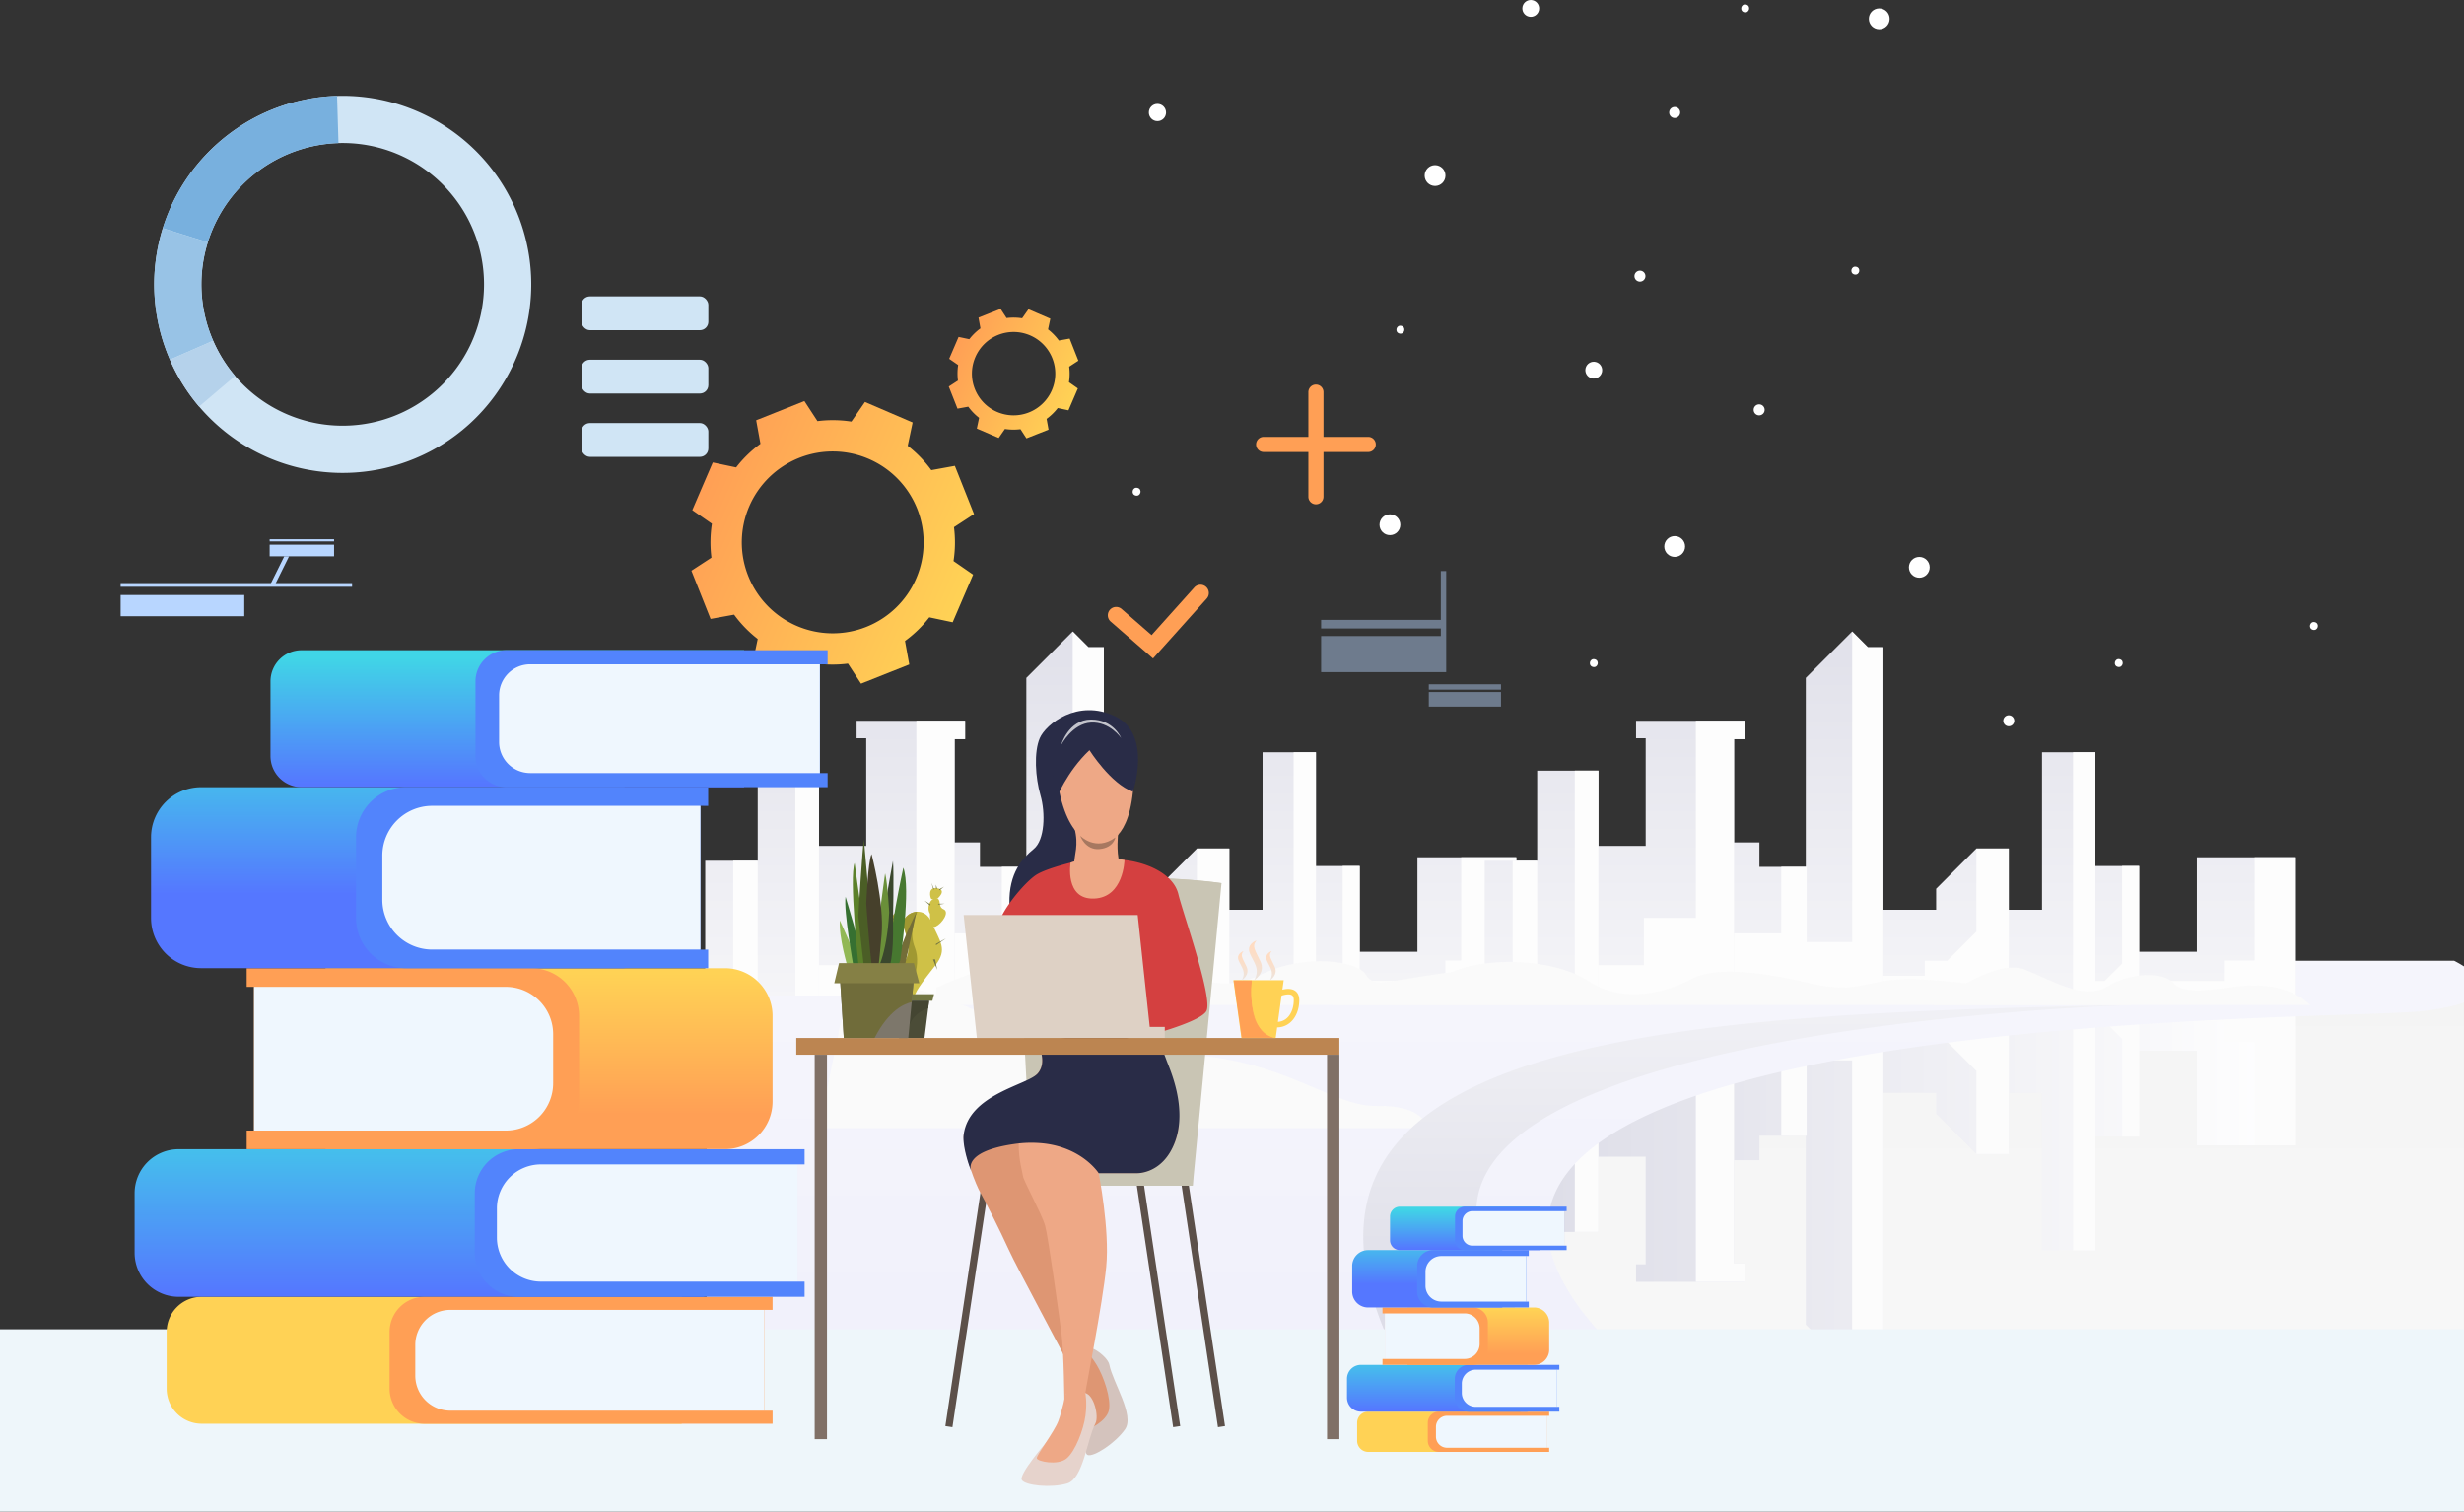 <svg xmlns="http://www.w3.org/2000/svg" xmlns:xlink="http://www.w3.org/1999/xlink" width="2827.73" height="1734.72"><rect width="100%" height="100%" fill="#333333" stroke="none"/><defs><linearGradient id="c" x1="1417.8" y1="1198.16" x2="1445.86" y2="1146.76" gradientUnits="userSpaceOnUse"><stop offset="0" stop-color="#fff"/><stop offset="1"/></linearGradient><linearGradient id="d" x1="1953" y1="828.41" x2="1953" y2="2225.05" gradientUnits="userSpaceOnUse"><stop offset="0" stop-color="#f2f2f2"/><stop offset="1" stop-color="#fcfcfc"/></linearGradient><linearGradient id="e" x1="1703.86" y1="1364.53" x2="2634.64" y2="1364.53" gradientUnits="userSpaceOnUse"><stop offset="0" stop-color="#dbdbe6"/><stop offset="1" stop-color="#fff"/></linearGradient><linearGradient id="f" x1="1820.83" y1="-11245.08" x2="1820.83" y2="-10883.78" gradientTransform="matrix(1 0 0 -1 0 -9945.25)" gradientUnits="userSpaceOnUse"><stop offset="0" stop-color="#fcfcfc"/><stop offset="1" stop-color="#fdfdfd"/></linearGradient><linearGradient id="g" x1="1918.23" y1="-11245.08" x2="1918.23" y2="-10883.78" xlink:href="#f"/><linearGradient id="h" x1="2075.67" y1="887.77" x2="2075.67" y2="1613.28" xlink:href="#f"/><linearGradient id="i" x1="2233.31" y1="887.77" x2="2233.31" y2="1613.28" xlink:href="#f"/><linearGradient id="j" x1="2391.9" y1="887.77" x2="2391.9" y2="1613.28" xlink:href="#f"/><linearGradient id="k" x1="2519.67" y1="887.77" x2="2519.67" y2="1613.28" xlink:href="#f"/><linearGradient id="l" x1="2431.44" y1="887.77" x2="2431.44" y2="1613.28" xlink:href="#f"/><linearGradient id="m" x1="1750.05" y1="-11245.08" x2="1750.05" y2="-10883.78" xlink:href="#f"/><linearGradient id="n" x1="1819.37" y1="1768.26" x2="1819.37" y2="271.09" gradientUnits="userSpaceOnUse"><stop offset="0" stop-color="#eeeefa"/><stop offset="1" stop-color="#fff"/></linearGradient><linearGradient id="o" x1="1274.73" y1="610.76" x2="1274.73" y2="1354.52" xlink:href="#e"/><linearGradient id="p" x1="926.31" y1="1315.08" x2="926.31" y2="548.92" xlink:href="#f"/><linearGradient id="q" x1="1023.71" y1="1565.46" x2="1023.71" y2="677.37" xlink:href="#f"/><linearGradient id="r" x1="1181.15" y1="1565.45" x2="1181.15" y2="677.37" xlink:href="#f"/><linearGradient id="s" x1="1338.79" y1="1565.46" x2="1338.79" y2="677.37" xlink:href="#f"/><linearGradient id="t" x1="1497.38" y1="1565.46" x2="1497.38" y2="677.37" xlink:href="#f"/><linearGradient id="u" x1="1625.15" y1="1565.46" x2="1625.15" y2="677.37" xlink:href="#f"/><linearGradient id="v" x1="1536.92" y1="1565.46" x2="1536.92" y2="677.37" xlink:href="#f"/><linearGradient id="w" x1="855.53" y1="1315.08" x2="855.53" y2="548.93" xlink:href="#f"/><linearGradient id="x" x1="2169.25" y1="610.76" x2="2169.25" y2="1354.52" xlink:href="#e"/><linearGradient id="y" x1="1820.83" y1="1565.46" x2="1820.83" y2="677.37" xlink:href="#f"/><linearGradient id="z" x1="1918.23" y1="1565.46" x2="1918.23" y2="677.37" xlink:href="#f"/><linearGradient id="aa" x1="2075.67" y1="1565.45" x2="2075.67" y2="677.37" xlink:href="#f"/><linearGradient id="ab" x1="2233.31" y1="1565.46" x2="2233.31" y2="677.37" xlink:href="#f"/><linearGradient id="ac" x1="2391.9" y1="1565.46" x2="2391.9" y2="677.37" xlink:href="#f"/><linearGradient id="ad" x1="2519.67" y1="1565.46" x2="2519.67" y2="677.37" xlink:href="#f"/><linearGradient id="ae" x1="2431.44" y1="1565.46" x2="2431.44" y2="677.37" xlink:href="#f"/><linearGradient id="af" x1="1750.05" y1="1565.45" x2="1750.05" y2="677.37" xlink:href="#f"/><linearGradient id="ag" x1="2005.68" y1="1558.05" x2="2005.68" y2="885.53" xlink:href="#e"/><linearGradient id="ah" x1="2936.02" y1="-456.64" x2="3261.3" y2="-456.64" gradientTransform="rotate(23.31 -588.586 -5111.899)" gradientUnits="userSpaceOnUse"><stop offset="0" stop-color="#ff9f55"/><stop offset="1" stop-color="#ffd255"/></linearGradient><linearGradient id="ai" x1="3138.1" y1="-716.6" x2="3287.22" y2="-716.6" xlink:href="#ah"/><linearGradient id="aj" x1="1325.5" y1="681.55" x2="1347.04" y2="747.91" xlink:href="#ah"/><linearGradient id="ak" x1="1489.88" y1="447.47" x2="1530.49" y2="572.58" xlink:href="#ah"/><linearGradient id="al" x1="1501.78" y1="484.14" x2="1518.58" y2="535.9" xlink:href="#ah"/><linearGradient id="am" x1="486.81" y1="1620.88" x2="486.81" y2="1464.68" xlink:href="#ah"/><linearGradient id="an" x1="481.29" y1="1268.68" x2="481.29" y2="1484.92" gradientUnits="userSpaceOnUse"><stop offset="0" stop-color="#40d5e6"/><stop offset="1" stop-color="#57f"/></linearGradient><linearGradient id="ao" x1="630.11" y1="1279.05" x2="630.11" y2="1117.39" gradientTransform="rotate(-180 630.11 1214.905)" xlink:href="#ah"/><linearGradient id="ap" x1="445.09" y1="844.39" x2="445.09" y2="1026.01" xlink:href="#an"/><linearGradient id="aq" x1="582.17" y1="754.84" x2="582.17" y2="900.1" xlink:href="#an"/><linearGradient id="ar" x1="1651.14" y1="1662" x2="1651.14" y2="1612.49" xlink:href="#ah"/><linearGradient id="as" x1="1649.4" y1="1550.36" x2="1649.4" y2="1618.9" xlink:href="#an"/><linearGradient id="at" x1="1696.57" y1="1553.65" x2="1696.57" y2="1502.4" gradientTransform="rotate(-180 1696.57 1533.315)" xlink:href="#ah"/><linearGradient id="au" x1="1637.92" y1="1415.87" x2="1637.92" y2="1473.44" xlink:href="#an"/><linearGradient id="av" x1="1681.37" y1="1387.49" x2="1681.37" y2="1433.53" xlink:href="#an"/><linearGradient id="aw" x1="1415.5" y1="1158" x2="1491.03" y2="1158" xlink:href="#ah"/><linearGradient id="az" x1="1417.8" y1="1198.16" x2="1445.86" y2="1146.76" gradientUnits="userSpaceOnUse"><stop offset="0" stop-color="#ffa155"/><stop offset="1" stop-color="#ffa155"/></linearGradient><linearGradient id="ba" x1="1427.33" y1="1125.29" x2="1445.48" y2="1092.04" gradientUnits="userSpaceOnUse"><stop offset=".01" stop-color="#e6e6e6"/><stop offset="1" stop-color="#ffdcc2"/></linearGradient><linearGradient id="bb" x1="1448.65" y1="1125.17" x2="1461.96" y2="1100.79" xlink:href="#ba"/><linearGradient id="bc" x1="1416.3" y1="1125.17" x2="1429.61" y2="1100.79" xlink:href="#ba"/><filter id="b" x="1415.5" y="-9016.71" width="48.46" height="32766" filterUnits="userSpaceOnUse" color-interpolation-filters="sRGB"><feFlood flood-color="#fff" result="bg"/><feBlend in="SourceGraphic" in2="bg"/></filter><filter id="ay" x="1415.5" y="1124.86" width="48.46" height="66.28" filterUnits="userSpaceOnUse" color-interpolation-filters="sRGB"><feFlood flood-color="#fff" result="bg"/><feBlend in="SourceGraphic" in2="bg"/></filter><style>.af{fill:#fafafa}.ai{fill:#fff}.am{fill:#b8d6ff}.as{fill:#ff9f55}.at{fill:#eff7fe}.av{fill:#5284fc}.bf{fill:#c9c5b4}.bg{fill:#292c47}.bi{fill:#de9673}.bk{fill:#eea886}.bm{fill:#ded1c5}.br{fill:#cfc147}.bs{fill:#a09832}.bt{fill:#727643}.co{fill:#d0e5f5}</style><mask id="ax" x="1415.5" y="1124.86" width="48.46" height="66.28" maskUnits="userSpaceOnUse"><g mask="url(#a)" filter="url(#ay)"><path d="M1464 1191.13h-39.23l-9.24-66.28h21.24s-7.63 59.82 27.22 66.28z" style="mix-blend-mode:multiply" fill="url(#c)"/></g></mask></defs><path fill="url(#d)" d="M1078.28 1109.48h1749.44v614.87H1078.28z"/><path fill="url(#e)" d="M1703.86 1155.68v154.63h60.24v103.42h70.29v-86.35h54.22v123.5h-11.04v20.08h124.5v-21.08h-12.05v-118.49h29.12v-28.11h53.22v216.88l53.21 53.22 18.07-18.08h17.69v-301.22h60.63v24.1l46.19 46.19h37.15v-70.29h38.16v180.74h61.24v-130.53h50.21v-98.41h66.27v108.45h113.46v-158.65h-930.78z"/><path fill="url(#f)" d="M1807.28 1155.68h27.11v258.05h-27.11z"/><path fill="url(#g)" d="M1946.18 1470.96v-226.25h-59.58v-54.22h-52.21v-34.81h155.63v294.2h12.05v21.08h-55.89z"/><path fill="url(#h)" d="M2125.57 1573.38v-356.45h-52.21v86.35h-29.12v-76.31h-54.22v-71.29h171.31v399.62h-17.69l-18.07 18.08z"/><path fill="url(#i)" d="M2268.15 1324.37v-95.39l-33.39-33.39h-25.85v-17.32h-47.58v-22.59h143.97v168.69h-37.15z"/><path fill="url(#j)" d="M2379.1 1155.68h25.6v279.13h-25.6z"/><path fill="url(#k)" d="M2634.64 1314.33h-47.19v-118.49h-34.14v-23.42H2404.7v-16.74h229.94v158.65z"/><path fill="url(#l)" d="M2454.91 1304.29h-19.58v-111.96l-27.36-27.36h46.94v139.32z"/><path fill="url(#m)" d="M1735.99 1155.68h28.11v154.63h-28.11z"/><path d="M2827.71 1109v41.42c-2.33.87-4.88 1.71-7.68 2.51-1.82.51-3.71 1.06-5.71 1.53a295.53 295.53 0 01-36 6c-11.72 1.31-39.86 2.29-79.53 3.6-3.57.15-7.24.29-11 .4-43.39 1.49-98.79 3.49-160.85 6.81-3.64.22-7.32.4-11 .62-38.47 2.15-79.28 4.8-121.17 8.19-3.68.33-7.35.62-11 .91-52.85 4.4-107.27 10-160.82 17.11-3.68.51-7.35 1-11 1.49-41.39 5.71-82.19 12.34-121.17 20.13-3.68.73-7.35 1.46-11 2.22-31.67 6.52-62.1 13.8-90.6 22-6.84 1.93-13.61 3.93-20.24 6-5.75 1.78-11.39 3.6-17 5.46-172.46 57.88-254.11 153.79-74.84 314.35 51.32 46 124.09 97.3 222.22 154.52H811v-621.75h2005.42s1.38.69 3.6 1.93c2.04 1.09 4.74 2.65 7.69 4.55z" fill="url(#n)"/><path fill="url(#o)" d="M809.34 1142.38V987.75h60.24V884.33h70.29v86.35h54.22v-123.5h-11.05V827.1h124.51v21.09h-12.05v118.48h29.12v28.11h53.22V777.9l53.21-53.21 18.08 18.07h17.68v301.22h60.63v-24.1l46.19-46.18h37.15v70.28h38.15V863.25h61.25v130.53h50.21v98.4h66.27V983.74h113.46v158.64H809.34z"/><path fill="url(#p)" d="M912.76 884.33h27.11v258.05h-27.11z"/><path fill="url(#q)" d="M1051.66 827.1v226.25h-59.58v54.22h-52.21v34.81h155.63V848.19h12.05V827.1h-55.89z"/><path fill="url(#r)" d="M1231.05 724.69v356.44h-52.21v-86.35h-29.12v76.31h-54.22v71.29h171.31V742.76h-17.68l-18.08-18.07z"/><path fill="url(#s)" d="M1373.63 973.7v95.38l-33.39 33.39h-25.85v17.32h-47.58v22.59h143.97V973.7h-37.15z"/><path fill="url(#t)" d="M1484.58 863.25h25.6v279.13h-25.6z"/><path fill="url(#u)" d="M1740.12 983.74h-63.19v118.48h-18.14v23.43h-148.61v16.73h229.94V983.74z"/><path fill="url(#v)" d="M1560.39 993.78h-19.58v111.95l-27.36 27.36h46.94V993.78z"/><path fill="url(#w)" d="M841.47 987.75h28.11v154.63h-28.11z"/><path fill="url(#x)" d="M1703.86 1142.38V987.75h60.24V884.33h70.29v86.35h54.22v-123.5h-11.04V827.1h124.5v21.09h-12.05v118.48h29.12v28.11h53.22V777.9l53.21-53.21 18.07 18.07h17.69v301.22h60.63v-24.1l46.19-46.18h37.15v70.28h38.16V863.25h61.24v130.53h50.21v98.4h66.27V983.74h113.46v158.64h-930.78z"/><path fill="url(#y)" d="M1807.28 884.33h27.11v258.05h-27.11z"/><path fill="url(#z)" d="M1946.18 827.1v226.25h-59.58v54.22h-52.21v34.81h155.63V848.19h12.05V827.1h-55.89z"/><path fill="url(#aa)" d="M2125.57 724.69v356.44h-52.21v-86.35h-29.12v76.31h-54.22v71.29h171.31V742.76h-17.69l-18.07-18.07z"/><path fill="url(#ab)" d="M2268.15 973.7v95.38l-33.39 33.39h-25.85v17.32h-47.58v22.59h143.97V973.7h-37.15z"/><path fill="url(#ac)" d="M2379.1 863.25h25.6v279.13h-25.6z"/><path fill="url(#ad)" d="M2634.64 983.74h-47.19v118.48h-34.14v23.43H2404.7v16.73h229.94V983.74z"/><path fill="url(#ae)" d="M2454.91 993.78h-19.58v111.95l-27.36 27.36h46.94V993.78z"/><path fill="url(#af)" d="M1735.99 987.75h28.11v154.63h-28.11z"/><path class="af" d="M1074.64 1133.33s79.68-36.22 96-25.35 90.54-13.12 143.06-2 83.3 36.84 134 12.19 110.46-15.2 119.52 0 21.73 8.35 79.68 0 54.33-4.73 130.38 15.19 126.05 19.92 126.05 19.92h-828.69z"/><path class="af" d="M964.21 1176.18s18.11-66.4 112.27-33.8 114.69 72.43 251.1 67.6 196.78 60.36 252.31 59.15 58.5 25.35 58.5 25.35H940.06z"/><path d="M2446.87 1153.27c-8 .23-103.49 3.39-223.93 16.59-3.64.4-7.3.81-11 1.24-93.52 10.61-200.61 27.28-293 53.25q-5.53 1.53-11 3.13a767 767 0 00-80.27 28c-89.15 37.42-146.53 88.26-130.77 157.33 22.87 100.17 140.91 208.68 293.78 311.55h-266.5c-68.56-74.05-123.23-152.45-147.17-229.85-35.33-114.24 6.5-189.32 98.18-239 59.23-32.16 139.27-53.73 232.74-68.45q5.46-.86 11-1.68c88.21-13.27 187.89-20.68 293-25.3 3.66-.17 7.33-.32 11-.47 72.81-3.11 148.12-4.88 223.94-6.34z" fill="url(#ag)"/><path class="af" d="M1554.7 1138.76s56.14 17.2 94.16-13.13 132.19-27.62 173.84 0 92.35 12.09 117.7-1.88 74.24-10 135.81 4.34 61.57-6.22 123.14-4.34 248.09 29.49 248.09 29.49h-918.1z"/><path class="af" d="M2218.6 1153.25s70-55.64 106.28-40.25 69.34 34.6 94.1 18.78 64.39-17.21 75.94-3.2 52.91 5.65 74.52 3.2c58.17-6.61 81.49 21.47 81.49 21.47z"/><path d="M1696.9 1724.35h-714v-78.85s34.16-62.21 90.18-75.69a91.47 91.47 0 0143 0 117.39 117.39 0 0132.2 13.25c99.27 58.08 184.5-13.14 251.87 71.35s138.35-26.9 257.68 42.38a246.21 246.21 0 0139.07 27.56z" fill="#e7e7e7"/><circle class="ai" cx="2018.83" cy="470.32" r="6.32"/><circle class="ai" cx="2305.3" cy="827.1" r="6.32"/><circle class="ai" cx="1882.03" cy="316.87" r="6.32"/><circle class="ai" cx="1921.9" cy="627.13" r="11.94"/><circle class="ai" cx="1328.31" cy="129.11" r="9.88"/><circle class="ai" cx="1828.97" cy="424.74" r="9.66" transform="rotate(-76.5 1829.029 424.715)"/><circle class="ai" cx="1921.9" cy="129.11" r="6.32"/><circle class="ai" cx="2002.79" cy="9.66" r="4.54" transform="rotate(-76.5 2002.799 9.652)"/><circle class="ai" cx="1828.97" cy="760.85" r="4.54" transform="rotate(-76.5 1829.094 760.812)"/><circle class="ai" cx="1756.64" cy="9.66" r="9.66" transform="rotate(-76.5 1756.7 9.612)"/><circle class="ai" cx="2202.61" cy="651.02" r="11.94"/><circle class="ai" cx="1646.89" cy="201.45" r="11.94"/><circle class="ai" cx="2156.65" cy="21.6" r="11.94"/><circle class="ai" cx="2129.21" cy="310.55" r="4.54" transform="rotate(-76.5 2129.193 310.554)"/><circle class="ai" cx="2431.44" cy="760.85" r="4.54" transform="rotate(-76.5 2431.502 760.82)"/><circle class="ai" cx="1304.38" cy="564.28" r="4.54" transform="rotate(-76.5 1304.363 564.287)"/><circle class="ai" cx="2655.47" cy="718.36" r="4.54" transform="rotate(-76.5 2655.48 718.359)"/><circle class="ai" cx="1595.1" cy="602.17" r="11.94"/><circle class="ai" cx="1607.04" cy="378.28" r="4.54" transform="rotate(-76.5 1607.114 378.252)"/><path fill="#eef6fa" d="M0 1525.41h2827.73v209.31H0z"/><path d="M1094.28 643.85a139.33 139.33 0 00.53-38.91l23-15-11-27.67-11-27.67-27 4.91a139.36 139.36 0 00-27.11-27.92l5.66-26.8-27.36-11.74-27.35-11.78-15.59 22.52a139.39 139.39 0 00-38.91-.53l-15-23-27.67 11-27.67 11 4.91 27a139.35 139.35 0 00-27.92 27.11l-26.8-5.66-11.78 27.35-11.72 27.34L817 601a139.39 139.39 0 00-.53 38.91l-23 15 11 27.67 11 27.67 27-4.91a139.41 139.41 0 0027.11 27.92L863.95 760l27.35 11.78 27.35 11.78L934.23 761a139.39 139.39 0 0038.91.53l15 23 27.67-11 27.67-11-4.91-27a139.4 139.4 0 0027.92-27.11l26.8 5.66 11.71-27.3 11.78-27.35zm-179.92 74.39a104.34 104.34 0 11137.11-54.53 104.34 104.34 0 01-137.11 54.53z" fill="url(#ah)"/><path class="am" d="M1639.72 785.22h82.86v6.18h-82.86zm0 8.89h82.86v16.75h-82.86zm13.78-138.79v56.03h-137.36v9.85h137.36v8.71h-137.36v41.39h143.55V655.32h-6.19z" opacity=".44"/><path d="M1226.77 438.61a63.94 63.94 0 00.24-17.84l10.53-6.86-5-12.68-5-12.69-12.36 2.25a63.86 63.86 0 00-12.43-12.8l2.6-12.28-12.54-5.4-12.54-5.4-7.27 10.32a63.94 63.94 0 00-17.84-.24l-6.86-10.53-12.68 5-12.69 5 2.25 12.36a63.87 63.87 0 00-12.8 12.43l-12.29-2.6-5.4 12.54-5.4 12.54 10.32 7.15a63.87 63.87 0 00-.24 17.84l-10.53 6.86 5 12.68 5 12.69 12.36-2.25a63.86 63.86 0 0012.43 12.8l-2.6 12.29 12.54 5.4 12.54 5.4 7.15-10.32a63.9 63.9 0 0017.84.24l6.86 10.53 12.68-5 12.69-5-2.25-12.36a63.86 63.86 0 0012.8-12.43l12.29 2.6 5.4-12.54 5.4-12.54zm-82.48 34.11a47.83 47.83 0 1162.86-25 47.84 47.84 0 01-62.86 24.99z" fill="url(#ai)"/><path d="M1323.23 755.64l-48.58-42.35a9.57 9.57 0 1112.58-14.43l34.35 29.95 49-54.64a9.57 9.57 0 0114.25 12.78z" fill="url(#aj)"/><path d="M1510.18 578.72a8.68 8.68 0 01-8.68-8.68V450a8.68 8.68 0 0117.36 0v120a8.68 8.68 0 01-8.68 8.72z" fill="url(#ak)"/><path d="M1570.2 518.7h-120a8.68 8.68 0 010-17.36h120a8.68 8.68 0 010 17.36z" fill="url(#al)"/><path d="M231.46 1488.16h550.89v145.64H231.46a40.2 40.2 0 01-40.2-40.2v-65.25a40.2 40.2 0 0140.2-40.19z" fill="url(#am)"/><path class="as" d="M877 1503.15v115.67h9.66v15H487.32a40.2 40.2 0 01-40.2-40.2v-65.26a40.2 40.2 0 0140.2-40.2h399.3v15z"/><path class="at" d="M516.79 1503.15H877v115.67H516.79a40.2 40.2 0 01-40.2-40.2v-35.27a40.2 40.2 0 0140.2-40.2z"/><path d="M205 1318.77h603.09v169.38H205a50.51 50.51 0 01-50.51-50.51v-68.37a50.51 50.51 0 0150.51-50.5z" fill="url(#an)"/><path class="av" d="M915.06 1336.21v134.52h8.32v17.44h-328a50.51 50.51 0 01-50.51-50.51v-68.37a50.51 50.51 0 0150.51-50.51h328v17.43z"/><path class="at" d="M620.77 1336.2h294.29v134.51H620.77a50.51 50.51 0 01-50.51-50.51v-33.5a50.51 50.51 0 0150.51-50.5z"/><path d="M428.26 1111.07h458.36v207.66H428.26a54.66 54.66 0 01-54.66-54.66v-98.34a54.66 54.66 0 0154.66-54.66z" transform="rotate(180 630.11 1214.905)" fill="url(#ao)"/><path class="as" d="M291.48 1132.45v164.92h-8.39v21.38h326.8a54.66 54.66 0 0054.66-54.66v-98.35a54.66 54.66 0 00-54.66-54.66h-326.8v21.38z"/><path class="at" d="M580.48 1297.37h-289v-164.92h289a54.33 54.33 0 0154.33 54.36v56.25a54.33 54.33 0 01-54.33 54.31z"/><path d="M230.8 903.36h486V1111h-486a57.46 57.46 0 01-57.46-57.46v-92.72a57.46 57.46 0 0157.46-57.46z" fill="url(#ap)"/><path class="av" d="M803.83 924.74v164.92h8.88V1111H466.06a57.46 57.46 0 01-57.46-57.46v-92.71a57.46 57.46 0 0157.46-57.46h346.65v21.38z"/><path class="at" d="M496 924.73h307.82v164.92H496a57.22 57.22 0 01-57.22-57.22V982A57.22 57.22 0 01496 924.73z"/><path d="M346.09 746.15h507.83V903.3H346.09a35.67 35.67 0 01-35.67-35.67v-85.81a35.67 35.67 0 0135.67-35.67z" fill="url(#aq)"/><path class="av" d="M940.91 762.33v124.8h8.88v16.18H581.35a35.67 35.67 0 01-35.67-35.67v-85.82a35.67 35.67 0 0135.67-35.67H949.8v16.18z"/><path class="at" d="M608.45 762.32H940.9v124.8H608.45a35.67 35.67 0 01-35.67-35.67V798a35.67 35.67 0 0135.67-35.68z"/><path d="M1570.21 1619.93h174.62v46.17h-174.62a12.74 12.74 0 01-12.74-12.74v-20.68a12.74 12.74 0 0112.74-12.75z" fill="url(#ar)"/><path class="as" d="M1774.81 1624.68v36.66h3.06v4.75h-126.56a12.74 12.74 0 01-12.74-12.74v-20.68a12.74 12.74 0 0112.74-12.74h126.57v4.75z"/><path class="at" d="M1660.65 1624.68h114.16v36.66h-114.16a12.74 12.74 0 01-12.74-12.74v-11.18a12.74 12.74 0 0112.74-12.74z"/><path d="M1561.82 1566.24H1753v53.69h-191.18a16 16 0 01-16-16v-21.67a16 16 0 0116-16.02z" fill="url(#as)"/><path class="av" d="M1786.89 1571.76v42.64h2.64v5.53h-104a16 16 0 01-16-16v-21.67a16 16 0 0116-16h104v5.53z"/><path class="at" d="M1693.61 1571.76h93.28v42.64h-93.28a16 16 0 01-16-16v-10.62a16 16 0 0116-16.02z"/><path d="M1632.59 1500.4h145.29v65.82h-145.29a17.33 17.33 0 01-17.33-17.33v-31.17a17.33 17.33 0 0117.33-17.32z" transform="rotate(180 1696.57 1533.315)" fill="url(#at)"/><path class="as" d="M1589.23 1507.18v52.27h-2.66v6.78h103.59a17.32 17.32 0 0017.33-17.33v-31.17a17.32 17.32 0 00-17.33-17.33h-103.59v6.78z"/><path class="at" d="M1680.83 1559.45h-91.6v-52.27h91.6a17.22 17.22 0 0117.22 17.22v17.83a17.22 17.22 0 01-17.22 17.22z"/><path d="M1570 1434.56h154.06v65.82H1570a18.21 18.21 0 01-18.21-18.21v-29.4a18.21 18.21 0 0118.21-18.21z" fill="url(#au)"/><path class="av" d="M1751.63 1441.34v52.27h2.82v6.77h-109.88a18.21 18.21 0 01-18.21-18.21v-29.4a18.21 18.21 0 0118.21-18.21h109.88v6.78z"/><path class="at" d="M1654.05 1441.34h97.58v52.27h-97.58a18.14 18.14 0 01-18.14-18.14v-16a18.14 18.14 0 0118.14-18.13z"/><path d="M1606.54 1384.73h161v49.81h-161a11.31 11.31 0 01-11.31-11.31V1396a11.31 11.31 0 0111.31-11.27z" fill="url(#av)"/><path class="av" d="M1795.08 1389.86v39.56h2.82v5.13h-116.79a11.31 11.31 0 01-11.31-11.31V1396a11.31 11.31 0 0111.31-11.31h116.79v5.13z"/><path class="at" d="M1689.7 1389.86h105.38v39.56H1689.7a11.31 11.31 0 01-11.31-11.31v-16.95a11.31 11.31 0 0111.31-11.3z"/><path d="M1397.74 1637.75l-42.11-280.07 8.11-1.25 42.11 280.08-8.11 1.24zm-51.42 0l-42.11-280.07 8.11-1.25 42.11 280.08-8.11 1.24zm-253.3 0l-8.11-1.24 42.11-280.08 8.11 1.25-42.11 280.07z" fill="#5c5049"/><path class="bf" d="M1368.81 1360.53l33-347.07s-57.7-7.55-92.56-5.69l-52.4 352.76z"/><path class="bf" d="M1256.84 1342.89h111.97v17.64h-111.97zm-73.26 3.5l-17.5-330.75s146-15.86 235.72-2.19z"/><path class="bg" d="M1300.19 908.55s22.55-66.12-20.48-86.62-79.56 9.13-86.46 25.17-5.07 45.19.81 65.52 5 51.28-7.76 61.63-28.64 27.54-27.86 62.54c.49 21.71 85.43-55.53 85.43-55.53z"/><path d="M1242.78 1620.09s-1.34 46.73 5.33 49.54 31.93-13.44 43.07-29.51-14-53.47-18.08-74.1c-1.72-8.64-21.35-24.18-30.92-19.73s-16.56 15.86-16.56 15.86 24.38 16.68 17.16 57.94z" fill="#d4c3bd"/><path class="bi" d="M1225.63 1562.15s8.29 15.94 12.55 28.32 5.06 46.64 7.74 49 23.85-8.3 26.67-21.11-5.76-38.42-13.93-51.89-16.48-20.2-16.48-20.2-14.42 2.82-16.55 15.88z"/><path class="bi" d="M1191.24 1199s11.12 18.78 0 32.45-85.89 51.23-85.34 72.92 14.24 55.65 19.17 64.26 23.08 44.36 32.51 65.28 64 121 74.65 143.56 4.1-90.24 4.1-90.24l-54.55-160 127.46-124.17s-15.43-34.26-118-4.06z"/><path d="M1239.73 987.21s-35.37 7.84-49.4 16-45.21 45.94-45.21 62.16 136.33 31.38 136.33 31.38l25.84 94.34s68.91-16.82 77.11-30.76-27.13-113.2-32.05-134.12-30.7-35-59.41-39a197.14 197.14 0 00-53.21 0z" fill="#d44040"/><path class="bk" d="M1323.32 1202.14s-2.46 16.13 4.1 23 36.79 46.7 20.78 85.86c-14.7 36-43.21 35.27-43.21 35.27h-44.12s12.81 64.73 8.67 107.39-23.59 140.06-24 145-18.65 20.31-24 12.52c0 0-.49-58.65-3.37-80.8s-15.09-110.74-18.78-123.87-25.43-52.91-25.43-57-21.23-68.31 25.12-84.72 62.75-62.31 124.24-62.65z"/><path d="M1199.6 1656.37s-30.43 35.49-27 41.87 33.28 9.63 52 4.14 22.77-50.35 32.55-69c4.09-7.8-1.39-32.23-11.63-34.78s-22.85 1.92-22.85 1.92 8.47 28.31-23.07 55.85z" fill="#e6d3cc"/><path class="bk" d="M1222.7 1600.54s-3.58 17.61-8.05 29.91-25.4 39.44-24.8 43 23.76 8.54 34 .36 19.69-33.49 21.8-49.1-.11-26.07-.11-26.07-12.97-6.91-22.84 1.9z"/><path class="bg" d="M1348.2 1311c-13.88 36.44-43.21 35.27-43.21 35.27h-44.12s-18.4-29.16-63.46-34.17a133.25 133.25 0 00-34 .81l-.46.06c-59.87 8.87-48.31 30.85-48.13 31.42-5-12.15-10.2-31.47-8.94-41.87 5.74-47.4 74.22-57.33 85.34-71s0-32.45 0-32.45c102.57-30.24 118 4.1 118 4.1 4.5-.62 16-7.26 20.92-7.29 0 0 5.13 11.21 8.75 21.33 3.2 8.89 24.37 54.22 9.31 93.79z"/><path class="bm" d="M1305.64 1050.04l15.18 141.09h-199.75l-15.17-141.09h199.74z"/><path class="bm" d="M1303.36 1178.44h33.36v12.69h-33.36z"/><path fill="#bc8551" d="M913.82 1191.13h623.25v19.21H913.82z"/><path class="bk" d="M1261.83 833.2s44.75 13.24 38.36 75.35-35.62 58.91-38.36 59.36-37.45 2.74-48.4-72.61 48.4-62.1 48.4-62.1z"/><path class="bk" d="M1283.16 956.49s-2.37 20.56 1.59 33.35-52.13 13.14-52.09 2.63c0-11.94 5.74-21.92.37-42.39s50.13 6.41 50.13 6.41z"/><path class="bg" d="M1250.28 860.89s24.32 38.68 49.91 47.65c0 0 14-64.91-43.74-78.5s-48.68 65.56-44.37 86.66c0 .01 12.02-31.04 38.2-55.81z"/><path d="M1239.66 959.11s17.71 18.45 40.35 1.93c0 0-1.87 11.79-18.16 13.31s-22.19-15.24-22.19-15.24z" fill="#a77860"/><path d="M1217.67 855.07s12.8-24.79 34.42-25.9 34.47 17.64 34.47 17.64-8.44-21.11-34.44-21.11-34.45 29.37-34.45 29.37z" opacity=".72" fill="#fff"/><path class="bk" d="M1290.48 986.88s-.79 43-34.88 44.26-27-41.23-27-41.23 24.93-10.1 61.88-3.03z"/><path d="M1522.95 1210.34h14.13v441.16h-14.13zm-588.01 0h14.13v441.16h-14.13z" fill="#807066"/><path class="br" d="M1041.57 1141.28s11.94 5.71 8.82 3.11 7.79-17.13 22.84-36.33 5.19-27.51-4.15-49.82c-3.71-8.87-10.22-12.17-16.43-12-9.42.25-18.17 8.44-15.56 17.19 4.33 14.53 10.2 28.54-.7 43.08s4.9 34.41 5.18 34.77z"/><path class="br" d="M1074 1063.17c7.29-3.63 16.11-16.61 8.84-19.72s-1.6-12.46-8.84-12.46-10.88 11.28-6.73 17.57c-.01 0-.57 18.24 6.73 14.61z"/><path class="br" d="M1075.82 1031.28s11.42-9.86 0-11.94-8.3 10.38-7.27 11.94 7.27 0 7.27 0z"/><path class="bs" d="M1030.67 1065.76c8.82-1.56 8.82-10.38 8.82-10.38s-7-13-13-7-4.64 18.94 4.18 17.38z"/><path class="bs" d="M1041.57 1141.28s17.39-31.66 8.3-54c-6.36-15.64-1-32.42 2.77-41.07-9.42.25-18.17 8.44-15.56 17.19 4.33 14.53 10.2 28.54-.7 43.08s4.91 34.44 5.19 34.8z"/><path class="bt" d="M1071.92 1140.89h-51.5l2.19 7.54h47.42l1.89-7.54z"/><path fill="#4b4c37" d="M1060.92 1191.13l4.28-34.18 1.06-8.52h-39.56l5.02 42.7h29.2z"/><path class="bt" d="M1074.14 1084.71l11.4-7.79-11.4 6.23v1.56zm-12.98-51.12l6.22 5.57.53-1.29-6.75-4.28zm15.31 4.54l7.53-1.04h-6.88l-.65 1.04zm-7.52-25.04l2.2 7.52h.91l-3.11-7.52zm8.82 7.52l.65 1.04 4.93-4.15-5.58 3.11zm-3.63-1.04l1.39.52-1.39-4.93v4.41zm-3.38 81.36l4.77 11.93-2.3-11.93h-2.47zm-43.2-45.63l-9.86-6.75 8.99 7.8.87-1.05zm7.61 57.56l-14.19 2.29h14.19v-2.29z"/><path d="M1065.2 1156.95l1.06-8.52h-39.56l5 42.71h9.63c-.77-23.48 16.15-31.68 23.87-34.19z" fill="#444532"/><path fill="#7d776b" d="M1048.63 1124.9l-.32 3.44-1.06 11.25-.27 2.84-.44 4.7-.27 2.84-2.3 24.2-1.48 15.66-.12 1.3h-74.01l-.24-3.72-2.84-44.75-.91-14.32-.12-1.92-.04-.67-.42-6.5 39.29 2.62 2.15.14 6.43.42 21.22 1.42.66.04 14.47.96.62.05z"/><path d="M1039.07 1105.24l12.54-58.22s-22.7 44.21-22.7 62.73 10.16-4.51 10.16-4.51z" fill="#736d38"/><path d="M1033.1 1102s12.54-81.84 3.58-106.34c0 0-17.92 81.57-16.13 109.59s12.55-3.25 12.55-3.25z" fill="#477830"/><path d="M984.71 1109.75c-2.39-14.34-20.92-53.47-20.92-53.47-1.21 20 9 53.47 9 53.47s14.31 14.34 11.92 0z" fill="#92b856"/><path d="M991.28 1108.56c-1.79-16.73-20.91-79.45-20.91-79.45-2.39 16.13 9 79.45 9 79.45s13.7 16.72 11.91 0z" fill="#367031"/><path d="M997.26 1109.15c-1.19-7.17-16.51-118.88-16.51-118.88-6.36 16.73 4.24 115 4.24 115 .62 6.06 13.46 11.05 12.27 3.88z" fill="#5b802a"/><path d="M1003.23 1105.24c0-9.29-11.79-141.85-11.79-141.85-1.63 8.36-6.46 88.09-6.46 88.09l6.3 57.08s11.95 5.97 11.95-3.32z" fill="#4b5e26"/><path d="M1024.8 987.88s-19.79 105.94-18.59 122.56 20.44 23.26 18.59-51.74c0 .01 1.26-57.08 0-70.82z" fill="#3a472d"/><path d="M1020.43 1047s-1.7-33.45-4.67-44.8c0 0-14.32 102-12.53 110.46s14.61-16.17 17.2-65.66z" fill="#6a8f39"/><path d="M1011.75 1072.55c3.14-36.46-11.51-92.43-11.51-92.43-4.18 8.36-6.14 56.8-6.14 56.8s5.54 79.4 9 84.95 5.51-12.87 8.65-49.32z" fill="#46402b"/><path d="M1048.64 1124.9l-.33 3.45-1.06 11.25-.27 2.84-.44 4.7-.27 2.84c-4.26.89-10.74 3.21-18.16 9.14-7.61 6.08-16.22 16-24.45 32h-35.3l-.24-3.72-2.83-44.76-.91-14.31-.12-1.92v-.67l47.45-1.32 21.23-.59h.66l14.46 1z" fill="#706c3a"/><path fill="#858045" d="M962.9 1105.24l-5.48 23.1H1055l-6.16-23.1H962.9z"/><path d="M1486.11 1136.86c-4.32-2.87-10.29-2.19-14.43-1.16l1.51-10.85h-57.69l9.24 66.28H1464l.87-6.19.83-5.95a23.29 23.29 0 0015.55-6.14c6.24-5.71 9.82-14.91 9.82-25.25-.07-6.18-2.72-9.25-4.96-10.74zm-9.15 31.36a16.79 16.79 0 01-10.42 4.44l4.19-30.11c3.08-1 8.92-2.42 11.9-.45.52.35 2.11 1.4 2.11 5.5-.01 8.58-2.84 16.09-7.74 20.61z" fill="url(#aw)"/><g mask="url(#ax)"><path d="M1464 1191.13h-39.23l-9.24-66.28h21.24s-7.63 59.82 27.22 66.28z" fill="url(#az)"/></g><path d="M1442 1079.22s-12.13 4-7.64 14.83 12.23 17.58 4.94 30.81c0 0 13.48-8.11 7.19-21.59s-10.06-17.27-4.49-24.05z" fill="url(#ba)"/><path d="M1459.44 1091.38s-8.9 3-5.6 10.88 9 12.89 3.63 22.6c0 0 9.89-6 5.27-15.84s-7.42-12.69-3.3-17.64z" fill="url(#bb)"/><path d="M1427.09 1091.38s-8.9 3-5.6 10.88 9 12.89 3.63 22.6c0 0 9.89-6 5.27-15.84s-7.39-12.69-3.3-17.64z" fill="url(#bc)"/><path class="am" d="M314.95 672.24h-5.48l16.74-33.84h5.49l-16.75 33.84z"/><path class="am" d="M138.45 669.14h265.61v4.21H138.45zm0 13.65h141.89v24.36H138.45zm171.02-57.78h73.93v13.39h-73.93zm0-6.25h73.93v2.52h-73.93z"/><rect class="co" x="667.34" y="340.1" width="145.58" height="38.82" rx="9.66" ry="9.66"/><rect class="co" x="667.34" y="412.78" width="145.58" height="38.82" rx="9.66" ry="9.66"/><rect class="co" x="667.34" y="485.47" width="145.58" height="38.82" rx="9.66" ry="9.66"/><path class="co" d="M597 253.51C564.57 163 478 107.35 386.83 110.09a216.33 216.33 0 00-197.19 289.09c1.63 4.58 3.42 9.08 5.32 13.48A216.12 216.12 0 00466.14 530C578.62 489.78 637.18 366 597 253.51zM447.9 479a162 162 0 01-203.3-88q-2.15-5-4-10.11A162.17 162.17 0 11447.9 479z"/><path d="M238.49 278l-51.68-16.14a216.6 216.6 0 01200-151.79l1.62 54.12A162.41 162.41 0 00238.49 278z" fill="#78b0de"/><path d="M244.6 391.06L195 412.67c-1.91-4.4-3.69-8.91-5.32-13.48a215.33 215.33 0 01-2.82-137.31L238.49 278a161.44 161.44 0 002.11 102.94q1.85 5.16 4 10.12z" fill="#98c3e6"/><path d="M228.49 466.51A215.18 215.18 0 01195 412.67l49.64-21.61a161.21 161.21 0 0025.13 40.38z" fill="#b5d2eb"/></svg>